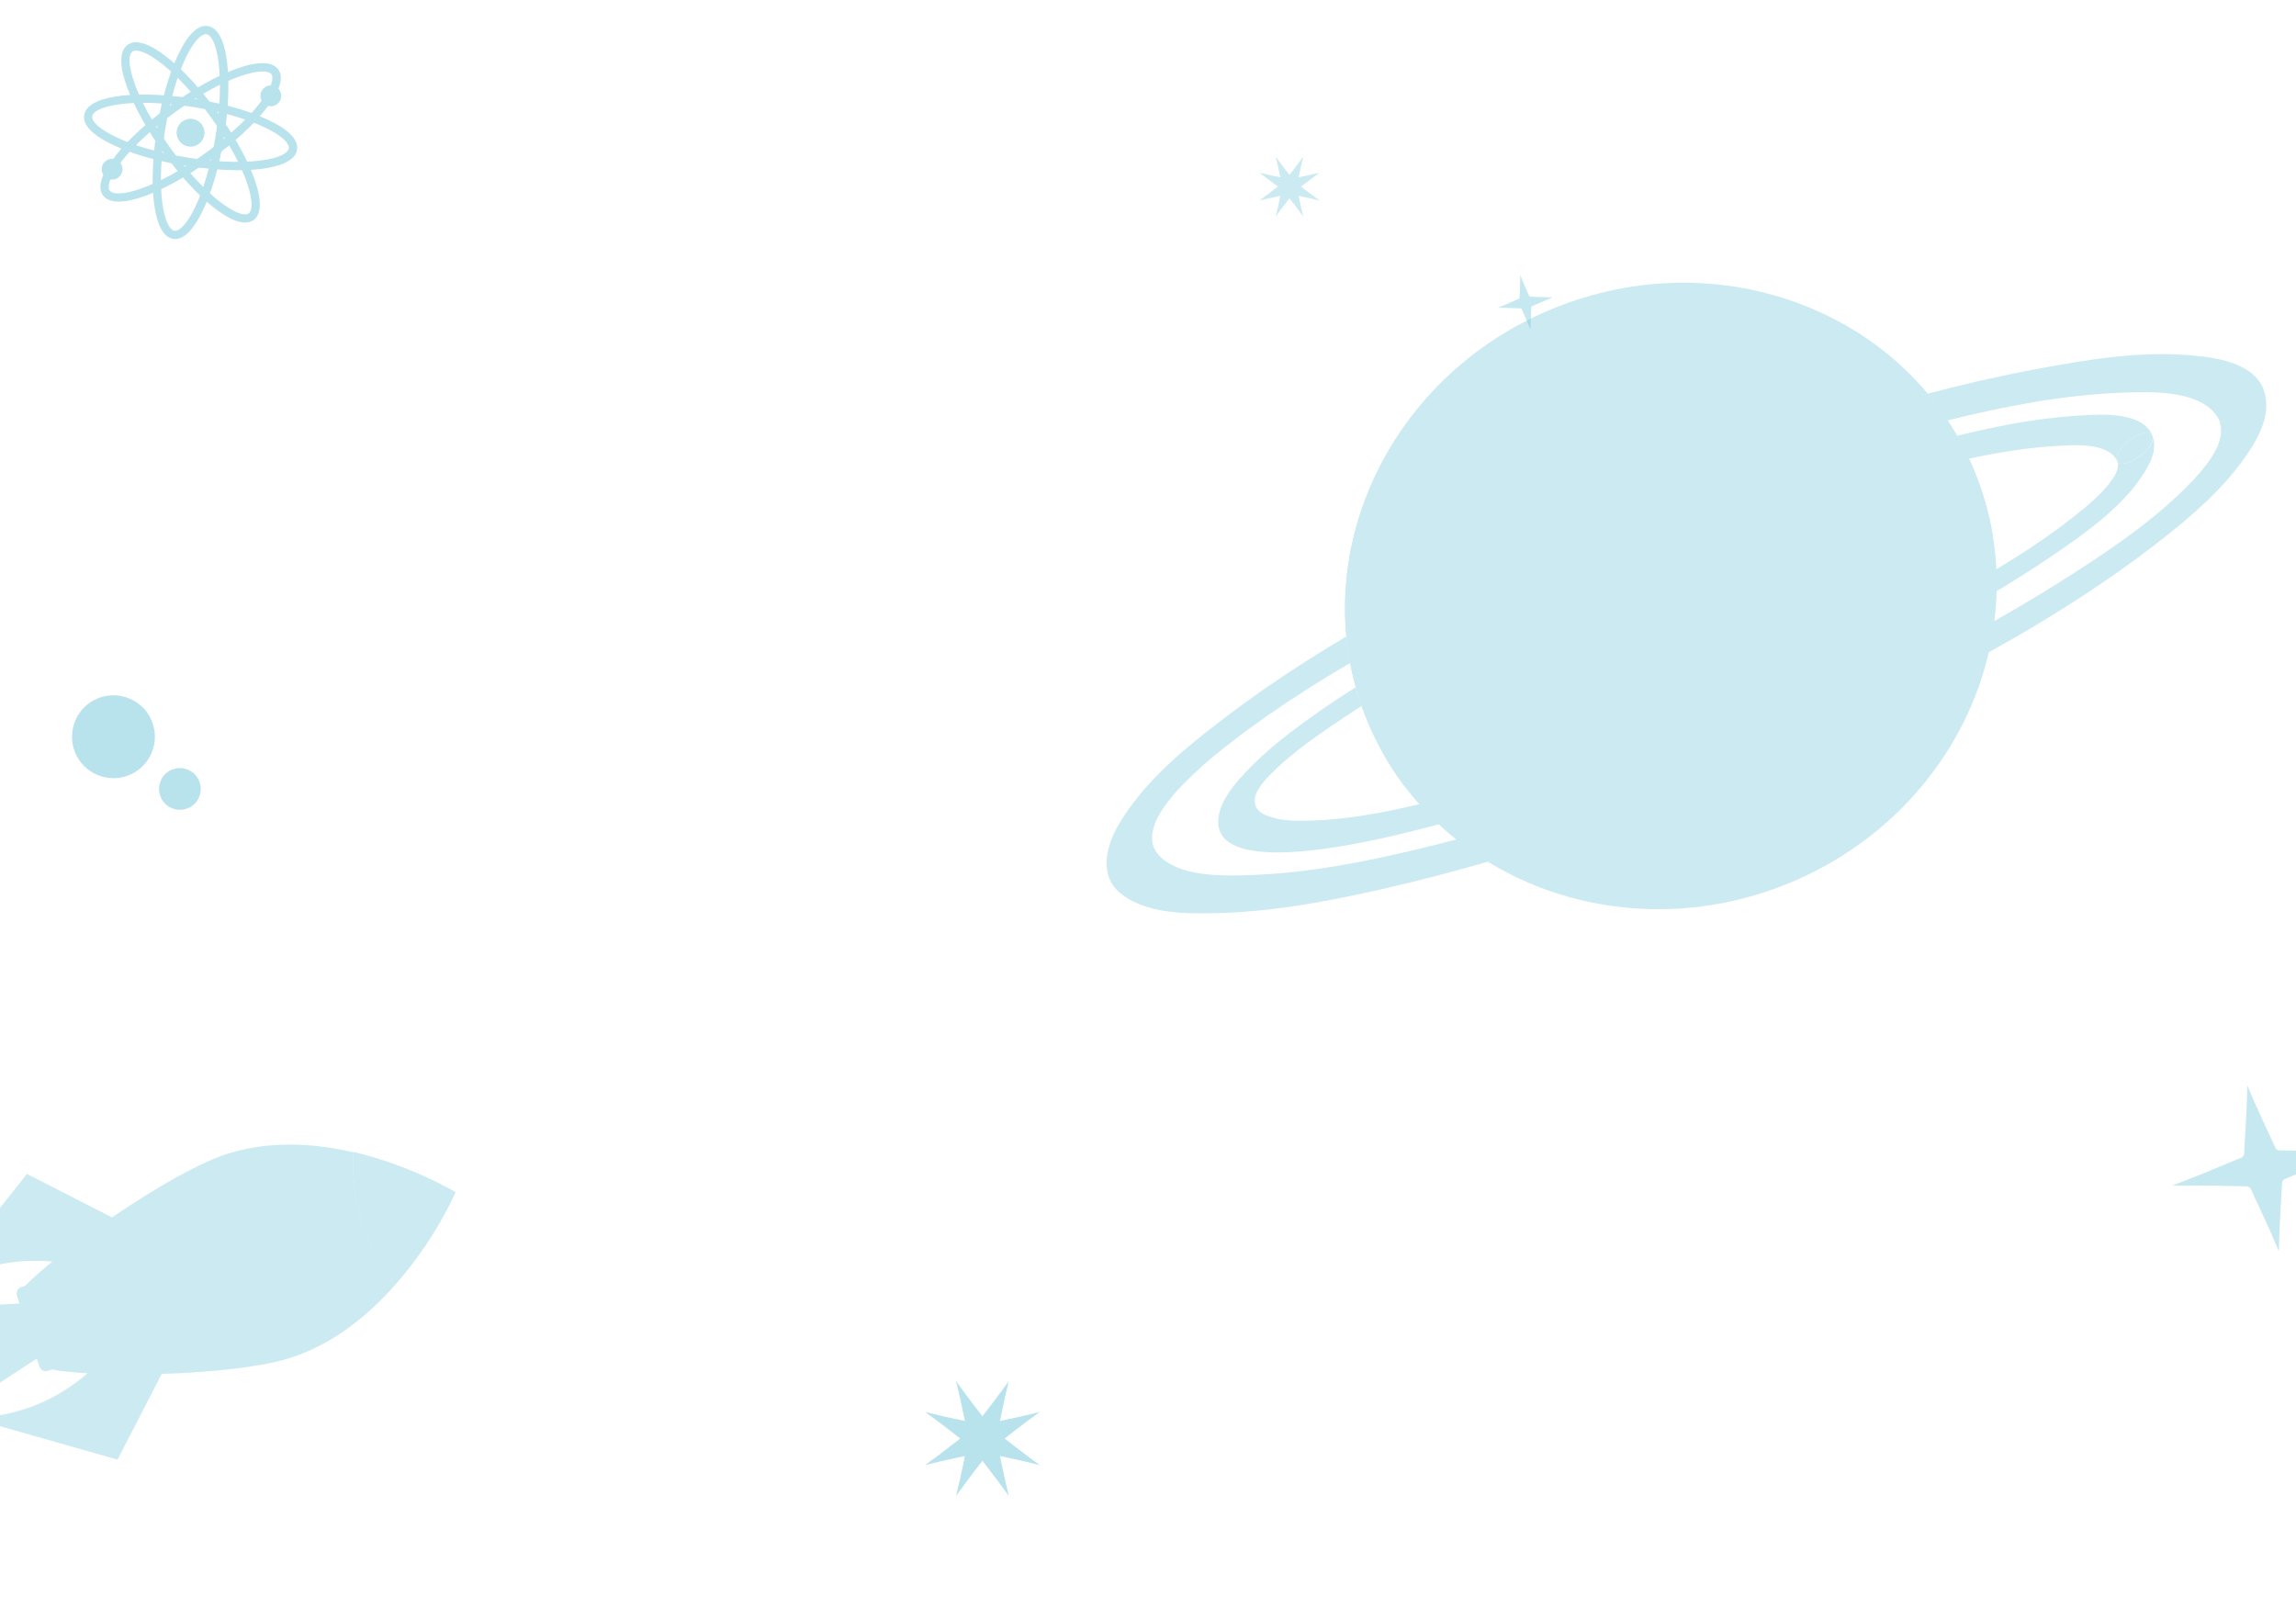 <?xml version="1.0" encoding="utf-8"?>
<!-- Generator: Adobe Illustrator 25.2.0, SVG Export Plug-In . SVG Version: 6.00 Build 0)  -->
<svg version="1.1" id="Warstwa_1" xmlns="http://www.w3.org/2000/svg" xmlns:xlink="http://www.w3.org/1999/xlink" x="0px" y="0px"
	 viewBox="0 0 1433.9 1004.3" style="enable-background:new 0 0 1433.9 1004.3;" xml:space="preserve">
<style type="text/css">
	.st0{opacity:0.36;}
	.st1{fill:#72C5D9;}
	.st2{opacity:0.4;fill:#72C5D9;}
	.st3{opacity:0.5;}
</style>
<g class="st0">
	<g>
		<path class="st1" d="M1233,294c40.9,99-10.9,214.3-115.5,257.5c-104.7,43.2-222.6-2.1-263.5-101.1
			c-40.9-99,10.9-214.3,115.5-257.5C1074.1,149.8,1192.1,195,1233,294z"/>
		<path class="st1" d="M955.2,522.4c0,0,73.6,30.6,122.2,5C1126,501.8,1042.1,370.1,955.2,522.4z"/>
		<g>
			<path class="st1" d="M1095.4,257.5c6,23.4,30.8,9.5,71.9,1.8c41.1-7.7-14.1,50.2-48,56.8c-33.9,6.6-34.8,71.7,60.7,43.3
				c22.9-6.8,44.7-15.3,64.6-24.2c-2.2-13.9-6.1-27.6-11.6-41.1c-16.6-40.2-45.9-71.5-81.9-91.7
				C1122.2,221.7,1092.2,245.1,1095.4,257.5z"/>
			<path class="st1" d="M949.3,202.6c-90.9,48.9-133.5,155.5-95.3,247.9c6.2,14.9,14.1,28.6,23.5,41
				C1138.1,389.7,1009.1,252.1,949.3,202.6z"/>
		</g>
	</g>
	<g>
		<path class="st1" d="M1371.2,298.1c-0.1,0.1-0.2,0.2-0.3,0.3C1370.1,299.3,1370.2,299.2,1371.2,298.1z"/>
		<path class="st1" d="M719.5,520.2c0-0.1,0-0.2,0-0.3C719.5,520.1,719.5,520.2,719.5,520.2z"/>
		<path class="st1" d="M721.5,513.3C722.1,511.6,720.5,515.4,721.5,513.3L721.5,513.3z"/>
		<path class="st1" d="M726,505.2c0.2-0.3,0.4-0.6,0.6-0.9C726.2,504.9,726.1,505.2,726,505.2z"/>
		<path class="st1" d="M1413.4,242.4c0.1,0.3,0.2,0.7,0.3,1C1413.6,243.1,1413.5,242.8,1413.4,242.4z"/>
		<path class="st1" d="M1380.4,286.4c-0.2,0.3-0.4,0.7-0.6,1C1380.4,286.5,1380.5,286.3,1380.4,286.4z"/>
		<path class="st1" d="M1387,271.2C1386.9,273.1,1387.2,270.2,1387,271.2L1387,271.2z"/>
		<path class="st1" d="M1385,278.2C1384.8,278.8,1385.1,278,1385,278.2L1385,278.2z"/>
		<path class="st1" d="M735.2,493.7c0.3-0.3,0.5-0.6,0.8-0.9C735.4,493.4,735.2,493.6,735.2,493.7z"/>
		<path class="st1" d="M1386.2,263c0,0.1,0.1,0.1,0.1,0.2C1386.2,263.1,1386.2,263,1386.2,263z"/>
		<path class="st1" d="M1367.9,221.9c-31.1-2.7-63,2.5-93.5,8.1c-23.7,4.4-47.2,9.7-70.6,15.9c0,0,0,0,0.1,0.1
			c0.3,0.4,0.6,0.7,0.9,1.1c1.4,1.7,2.9,3.5,4.2,5.3c0.2,0.3,0.5,0.6,0.7,1c1.3,1.7,2.6,3.5,3.8,5.2c0.2,0.2,0.3,0.4,0.5,0.7
			c0.8,1.1,1.5,2.2,2.2,3.3c35.4-8.8,71.5-15.8,107.9-17.3c18.6-0.8,53.2-2.3,62.1,17.8c0,0,0,0.1,0.1,0.2c0-0.1-0.1-0.1-0.1-0.2
			c-0.1,0,0.6,2.6,0.7,3.3c0.2,1.5,0.2,3.1,0.1,4.7c0,0.1,0,0.1,0,0.2c0.2-1-0.1,1.9,0,0c0,0.1-0.1,0.4-0.1,0.7
			c-0.2,0.9-0.4,1.7-0.6,2.6c-0.2,0.9-0.5,1.8-0.8,2.6c-0.2,0.6-0.3,1-0.4,1.2c0.2-0.3-0.2,0.5,0,0c0,0.1-0.1,0.2-0.3,0.6
			c-0.9,2-2,3.8-3.1,5.7c-0.4,0.7-0.8,1.3-1.2,1.9c0.1-0.1,0,0.1-0.6,1c0.2-0.3,0.4-0.7,0.6-1c-0.2,0.3-1.2,1.8-1.4,2
			c-1.6,2.1-3.2,4.2-4.9,6.2c-0.9,1.1-1.8,2.1-2.8,3.2c-0.2,0.2-0.3,0.4-0.4,0.5c0.1-0.1,0.2-0.2,0.3-0.3c-1,1.1-1.1,1.2-0.3,0.3
			c-0.6,0.6-1.2,1.3-1.8,1.9c-21.2,22.3-47.6,40.6-75.2,58.3c-15.9,10.2-32.1,19.9-48.5,29.2c-70.3,39.8-145.2,72.2-220.8,99.9
			c-37.9,13.9-76.3,26.2-115.3,36.5c-7.2,1.9-14.4,3.8-21.7,5.5c-34.5,8.4-69.8,15.3-105.3,16.7c-17.6,0.7-43.6,1.3-56.9-10.6
			c-5.1-4.6-6.5-9-5.9-15.6c0,0.7,0.7-3,1-3.8c0.3-0.9,0.6-1.8,0.9-2.7c0.1-0.2,0.2-0.4,0.2-0.6c-1,2.2,0.6-1.6,0,0
			c0-0.1,0.1-0.2,0.1-0.3c0.9-2,2-3.8,3.1-5.7c0.4-0.7,0.9-1.4,1.3-2.1c0,0,0.2-0.3,0.6-0.9c-0.2,0.3-0.4,0.6-0.6,0.9
			c-0.1,0.2,1.8-2.6,2.1-2.9c1.6-2.2,3.3-4.2,5-6.3c0.7-0.8,1.4-1.6,2-2.3c0,0,0.2-0.3,0.8-0.9c-0.3,0.3-0.5,0.6-0.8,0.9
			c0,0.1,1.9-2.1,2.1-2.2c5-5.2,10.2-10.1,15.6-14.9c2.8-2.5,10.5-8.7,15.6-12.7c7.3-5.7,14.8-11.1,22.3-16.4
			c16.9-11.8,34.4-22.9,52.3-33.3c0-0.1,0-0.1,0-0.2c-0.1-0.7-0.3-1.4-0.4-2.1c-0.1-0.8-0.3-1.7-0.4-2.5c-0.1-0.7-0.2-1.4-0.3-2.1
			c-0.1-0.8-0.2-1.7-0.4-2.5c-0.1-0.7-0.2-1.4-0.3-2.1c-0.1-0.9-0.2-1.7-0.3-2.6c-0.1-0.7-0.2-1.4-0.2-2.1c0-0.1,0-0.2,0-0.4
			c-28.8,17-56.5,35.5-82.7,55.9c-22.2,17.2-44.9,36.8-59.4,61.3c-7.8,13.2-12.8,31.7,0.7,43c15.9,13.2,41.1,13.1,60.5,12.6
			c35.3-0.8,70.6-7.6,104.9-15.4c21.6-4.9,43-10.6,64.3-16.7c75.8-22,149.8-51.4,221.1-84.6c30.9-14.4,61.7-29.6,91.7-46.2
			c37.1-20.5,73-43.2,106.3-69.1c19.5-15.2,39.2-32,53.5-52.3c8.6-12.2,17.2-27.4,11.9-42.5c-0.1-0.3-0.2-0.7-0.3-1
			C1406.3,226.1,1383.2,223.2,1367.9,221.9z"/>
	</g>
	<g>
		<path class="st1" d="M1322.3,288.1c2.8,6.2,24-7.3,22-15.8c-0.1-0.3-0.2-0.6-0.3-0.8C1341.7,265.4,1319,279.4,1322.3,288.1z"/>
		<path class="st1" d="M1344,271.5c0.1,0.3,0.2,0.6,0.3,0.8C1344.2,272.1,1344.1,271.8,1344,271.5z"/>
		<g>
			<path class="st1" d="M1344,271.5c-6.9-15.5-35.9-12.6-49-11.7c-24.5,1.7-48.8,6.5-72.8,12.4c2.7,4.6,5.1,9.4,7.4,14.3
				c17.6-3.8,35.4-6.8,53.4-7.9c11.1-0.7,33.8-2.7,39.3,9.5C1319,279.4,1341.7,265.4,1344,271.5z"/>
			<path class="st1" d="M1322.3,288.1c1.7,4.5-1.9,9.7-4.5,13.2c-6.1,8-14.7,15.1-23.7,22.2c-15,11.7-30.9,22.2-47.3,32
				c-16.9,10.1-34.3,19.5-51.6,28.6c-89.4,46.9-185.2,85.4-282.8,111.5c-8.6,2.3-17.4,4.6-26.2,6.7c-23.7,5.7-47.9,10.1-72,10.3
				c-8.5,0.1-17.6-0.3-25.4-4.3c-4.9-2.5-5.9-7.3-4.8-11.2c1.6-5.6,7.3-11.5,13.4-17.3c9.6-9.1,21.6-17.9,33.5-26
				c6.4-4.4,12.9-8.6,19.4-12.8c-1.4-3.9-2.6-7.8-3.7-11.7c-14.4,9-28.3,18.6-41.7,28.9c-11,8.5-21.5,17.8-30.7,28.2
				c-5.7,6.4-11.7,14.6-13.1,23.3c-7.1,43.4,110.9,11.9,126.5,8c3.6-0.9,7.2-1.8,10.9-2.8c93.7-24.1,185.2-61.1,271.7-104
				c26.1-12.9,51.8-26.7,76.8-41.7c12-7.2,23.8-14.7,35.4-22.6c21.3-14.6,45.7-31.7,58.7-54.7c3.5-6.1,5.5-12.7,3.3-19.4
				C1346.3,280.9,1325.1,294.3,1322.3,288.1z"/>
		</g>
	</g>
</g>
<g class="st0">
	<path class="st1" d="M796.7,135.3c4.3-6.1,7.8-10.4,10.2-13.5c0.2,0,0.4-0.1,0.6-0.2c3.8,0.8,9.3,1.9,16.5,3.6
		c-6-4.4-10.3-7.8-13.5-10.2c0-0.2-0.1-0.4-0.2-0.6c0.8-3.9,1.8-9.3,3.6-16.6c-4.3,6.1-7.8,10.4-10.2,13.5c-0.2,0-0.4,0.1-0.6,0.2
		c-3.8-0.8-9.3-1.9-16.5-3.6c6,4.4,10.3,7.8,13.5,10.2c0,0.2,0.1,0.4,0.2,0.6C799.5,122.6,798.5,128,796.7,135.3z"/>
	<path class="st1" d="M813.9,135.3c-4.3-6.1-7.8-10.4-10.2-13.5c-0.2,0-0.4-0.1-0.6-0.2c-3.8,0.8-9.3,1.9-16.5,3.6
		c6-4.4,10.3-7.8,13.5-10.2c0-0.2,0.1-0.4,0.2-0.6c-0.8-3.9-1.8-9.3-3.6-16.6c4.3,6.1,7.8,10.4,10.2,13.5c0.2,0,0.4,0.1,0.6,0.2
		c3.8-0.8,9.3-1.9,16.5-3.6c-6,4.4-10.3,7.8-13.5,10.2c0,0.2-0.1,0.4-0.2,0.6C811.1,122.6,812.1,128,813.9,135.3z"/>
</g>
<path class="st2" d="M935.5,192.2c27.4,0.1,24,5,13.9-20.4c-0.1,27.4-5,24,20.4,13.9c-27.4-0.1-24-5-13.9,20.4
	C956,178.8,960.9,182.1,935.5,192.2z"/>
<g class="st3">
	<path class="st1" d="M597.1,934.3c8.3-11.6,14.9-19.9,19.5-25.9c0.4-0.1,0.8-0.2,1.1-0.4c7.3,1.6,17.7,3.5,31.6,7
		c-11.6-8.3-19.8-15-25.8-19.6c-0.1-0.4-0.2-0.8-0.4-1.1c1.6-7.4,3.5-17.8,6.9-31.7c-8.3,11.6-14.9,19.9-19.5,25.9
		c-0.4,0.1-0.8,0.2-1.1,0.4c-7.3-1.6-17.7-3.5-31.6-7c11.6,8.3,19.8,15,25.8,19.6c0.1,0.4,0.2,0.8,0.4,1.1
		C602.5,909.9,600.5,920.4,597.1,934.3z"/>
	<path class="st1" d="M630,934.3c-8.3-11.6-14.9-19.9-19.5-25.9c-0.4-0.1-0.8-0.2-1.1-0.4c-7.3,1.6-17.7,3.5-31.6,7
		c11.6-8.3,19.8-15,25.8-19.6c0.1-0.4,0.2-0.8,0.4-1.1c-1.6-7.4-3.5-17.8-6.9-31.7c8.3,11.6,14.9,19.9,19.5,25.9
		c0.4,0.1,0.8,0.2,1.1,0.4c7.3-1.6,17.7-3.5,31.6-7c-11.6,8.3-19.8,15-25.8,19.6c-0.1,0.4-0.2,0.8-0.4,1.1
		C624.7,909.9,626.6,920.4,630,934.3z"/>
</g>
<g class="st3">
	<path class="st1" d="M94.8,450.3c5.4,13.2-0.9,28.4-14.1,33.8c-13.2,5.4-28.4-0.9-33.8-14.1c-5.4-13.2,0.9-28.4,14.1-33.8
		C74.2,430.8,89.4,437.1,94.8,450.3z"/>
	<path class="st1" d="M124.4,487.8c2.7,6.7-0.4,14.3-7.1,17c-6.7,2.7-14.3-0.4-17-7.1c-2.7-6.7,0.4-14.3,7.1-17
		C114,478,121.6,481.1,124.4,487.8z"/>
</g>
<g class="st3">
	<g>
		<path class="st1" d="M148.2,106.3c-10,0-21.1-1-32.6-2.8c-17.3-2.8-33.3-7.4-45-13c-12.8-6-19.1-12.5-18-18.7
			c1-6.2,9-10.3,23.1-12c12.9-1.5,29.5-0.7,46.8,2.1c17.3,2.8,33.3,7.4,45,13c12.8,6,19.1,12.5,18,18.7v0c-1,6.2-9,10.3-23.1,12
			C158,106.1,153.2,106.3,148.2,106.3z M89.9,64.2c-19.7,0-31.6,3.9-32.3,8.4c-1.1,6.5,20.8,19.5,58.8,25.7
			c16.8,2.8,32.9,3.5,45.4,2.1c13-1.5,18.1-5,18.6-7.7v0c0.4-2.7-3.3-7.6-15.2-13.2c-11.3-5.3-26.8-9.8-43.6-12.5
			C109.6,65.1,98.9,64.2,89.9,64.2z"/>
	</g>
	<g>
		<path class="st1" d="M109.4,149.3c-0.4,0-0.9,0-1.3-0.1c-6.2-1-10.3-9-12-23.1c-1.5-12.9-0.7-29.5,2.1-46.8
			c2.8-17.3,7.4-33.3,13-45c6-12.8,12.5-19.1,18.7-18c6.2,1,10.3,9,12,23.1c1.5,12.9,0.7,29.5-2.1,46.8c-2.8,17.3-7.4,33.3-13,45
			C121.2,143,115.2,149.3,109.4,149.3z M128.6,21.3c-2.8,0-7.5,4-12.8,15.2c-5.3,11.3-9.8,26.8-12.5,43.6
			c-2.8,16.8-3.5,32.9-2.1,45.4c1.5,13,5,18.1,7.7,18.6c2.7,0.4,7.6-3.3,13.2-15.2c5.3-11.3,9.8-26.8,12.5-43.6
			c6.2-38,0.9-62.9-5.6-63.9C128.9,21.3,128.7,21.3,128.6,21.3z"/>
	</g>
	<g>
		<path class="st1" d="M153,139c-5,0-11.6-3.2-19.5-9.4c-10.2-8-21.4-20.3-31.6-34.6C91.6,80.7,83.6,66.2,79.2,54
			c-4.8-13.3-4.6-22.3,0.5-26c5.1-3.7,13.7-0.9,24.8,7.9c10.2,8,21.4,20.3,31.6,34.6c10.2,14.2,18.3,28.8,22.7,41
			c4.8,13.3,4.6,22.3-0.5,26C156.8,138.5,155,139,153,139z M85,31.6c-1,0-1.7,0.2-2.3,0.6c-5.4,3.9,0.9,28.5,23.4,59.8
			c20,27.9,39.1,41.9,46.9,41.9c1,0,1.7-0.2,2.3-0.6c5.4-3.9-0.9-28.5-23.4-59.8C111.9,45.6,92.8,31.6,85,31.6z"/>
	</g>
	<g>
		<path class="st1" d="M74.1,125.9c-4.6,0-7.9-1.3-9.8-3.9c-3.7-5.1-0.9-13.7,7.9-24.8c8-10.2,20.3-21.4,34.6-31.6
			c14.2-10.2,28.8-18.3,41-22.7c13.3-4.8,22.3-4.6,26,0.5c3.7,5.1,0.9,13.7-7.9,24.8c-8,10.2-20.3,21.4-34.6,31.6
			c-14.2,10.2-28.8,18.3-41,22.7C83.8,124.8,78.4,125.9,74.1,125.9z M163.9,44.6c-3.3,0-8,0.9-14.5,3.2c-11.8,4.2-25.9,12-39.7,22
			c-13.9,10-25.8,20.8-33.5,30.6c-8.1,10.3-9.3,16.3-7.7,18.6c1.6,2.2,7.7,3.1,20.1-1.4c11.8-4.2,25.9-12,39.7-22
			c13.9-10,25.8-20.8,33.5-30.6c8.1-10.3,9.3-16.3,7.7-18.6C168.7,45.3,166.9,44.6,163.9,44.6z"/>
	</g>
	<circle class="st1" cx="119" cy="82.9" r="8.7"/>
	<ellipse transform="matrix(0.764 -0.645 0.645 0.764 1.227 123.235)" class="st1" cx="169.2" cy="59.9" rx="6.5" ry="6.5"/>
	<circle class="st1" cx="70" cy="105.7" r="6.5"/>
</g>
<path class="st2" d="M1356.6,740.5c90.2-1.2,78.9,13.8,46.9-62.6c-1.7,82.9-17.7,73,66.6,41c-90.2,1.2-78.9-13.8-46.9,62.6
	C1424.9,698.7,1440.9,708.6,1356.6,740.5z"/>
<g class="st0">
	<path class="st1" d="M29.8,856.2c-2.2,0.7-4.5-0.6-5.3-3l-13.9-43.8c-0.7-2.3,0.4-4.8,2.6-5.5l5.2-1.7c2.2-0.7,4.5,0.6,5.3,3
		L37.6,849c0.7,2.3-0.4,4.8-2.6,5.5L29.8,856.2z"/>
	<g>
		<path class="st1" d="M246.7,802.5c-8.6-10.9-15.7-24.1-20.4-39c-4.7-14.9-6.4-29.8-5.6-43.8c-24.1-5.6-52.2-7.6-79.2,1.1
			C105.7,732.4,34.4,783.2,15.9,803l8.5,26.9l8.1,25.4c26.4,5.4,113.2,4.2,149-7.3C208.4,839.3,230.3,821.2,246.7,802.5z"/>
		<path class="st1" d="M284.4,744.8c0,0-27.2-16.6-63.7-25.1c-0.8,14,0.9,28.9,5.6,43.8c4.7,14.9,11.8,28.1,20.4,39
			C271.7,774.3,284.4,744.8,284.4,744.8z"/>
	</g>
	<path class="st1" d="M190.7,803.8c-14.5,4.7-29.9-3.2-34.5-17.6c-4.6-14.4,3.4-30,17.9-34.7c14.5-4.7,29.9,3.2,34.5,17.6
		C213.1,783.5,205.1,799.1,190.7,803.8z"/>
	<g>
		<path class="st1" d="M155.5,786.4c-4.7-14.8,3.5-30.8,18.4-35.6c14.8-4.8,30.7,3.3,35.4,18.1c4.7,14.8-3.5,30.8-18.4,35.6
			C176.1,809.3,160.2,801.2,155.5,786.4z M207.8,769.3c-4.4-14-19.5-21.7-33.5-17.1c-14,4.6-21.8,19.7-17.4,33.7
			c4.4,14,19.5,21.7,33.5,17.1C204.5,798.5,212.3,783.3,207.8,769.3z"/>
	</g>
	<path class="st1" d="M105.5,849.3l-32.1,62.3l-92-26.2c0,0,40.4,3,75.8-29.9L105.5,849.3z"/>
	<g>
		<g>
			<path class="st1" d="M128.8,731.4c-0.9,0.1-1.6-0.5-1.6-1.4c0-0.9,0.7-1.8,1.5-1.9c0.9-0.1,1.6,0.5,1.6,1.4
				C130.3,730.4,129.6,731.3,128.8,731.4z"/>
			<path class="st1" d="M129.3,740.5c-0.9,0.2-1.6-0.4-1.7-1.4c-0.1-0.9,0.6-1.8,1.5-2c0.9-0.2,1.6,0.4,1.7,1.4
				C130.8,739.5,130.1,740.3,129.3,740.5z"/>
			<path class="st1" d="M130.2,749.5c-0.9,0.2-1.6-0.4-1.7-1.3c-0.1-0.9,0.5-1.8,1.4-2c0.9-0.2,1.6,0.4,1.7,1.3
				C131.6,748.5,131,749.3,130.2,749.5z"/>
			<path class="st1" d="M131.4,758.5c-0.9,0.2-1.7-0.4-1.8-1.3c-0.1-0.9,0.5-1.8,1.3-2c0.9-0.2,1.7,0.4,1.8,1.3
				C132.8,757.4,132.2,758.3,131.4,758.5z"/>
			<path class="st1" d="M132.9,767.3c-0.9,0.2-1.7-0.3-1.9-1.2c-0.2-0.9,0.4-1.8,1.3-2c0.9-0.2,1.7,0.3,1.9,1.2
				C134.4,766.2,133.8,767.1,132.9,767.3z"/>
			<path class="st1" d="M134.9,776c-0.9,0.2-1.7-0.3-1.9-1.2c-0.2-0.9,0.3-1.8,1.2-2c0.9-0.2,1.7,0.3,1.9,1.2
				C136.2,774.9,135.7,775.8,134.9,776z"/>
			<path class="st1" d="M137.1,784.7c-0.9,0.3-1.7-0.2-2-1.1c-0.2-0.9,0.3-1.8,1.1-2c0.9-0.3,1.7,0.2,2,1.1
				C138.4,783.5,138,784.4,137.1,784.7z"/>
			<path class="st1" d="M139.7,793.2c-0.8,0.3-1.8-0.2-2-1.1c-0.3-0.9,0.2-1.8,1-2.1c0.9-0.3,1.8,0.2,2,1.1
				C141,792,140.5,793,139.7,793.2z"/>
			<path class="st1" d="M142.6,801.7c-0.8,0.3-1.8-0.2-2.1-1c-0.3-0.9,0.1-1.8,1-2.1c0.8-0.3,1.8,0.2,2.1,1
				C143.9,800.4,143.5,801.4,142.6,801.7z"/>
			<path class="st1" d="M145.9,810c-0.8,0.3-1.8-0.1-2.1-0.9c-0.3-0.8,0.1-1.8,0.9-2.1c0.8-0.3,1.8,0.1,2.1,1
				C147.1,808.7,146.7,809.7,145.9,810z"/>
			<path class="st1" d="M149.5,818.2c-0.8,0.3-1.8-0.1-2.2-0.9c-0.4-0.8,0-1.8,0.8-2.1c0.8-0.3,1.8,0.1,2.2,0.9
				C150.7,816.9,150.3,817.8,149.5,818.2z"/>
			<path class="st1" d="M153.4,826.2c-0.8,0.3-1.8,0-2.2-0.8c-0.4-0.8-0.1-1.8,0.7-2.1c0.8-0.3,1.8,0,2.2,0.8
				C154.6,824.9,154.2,825.9,153.4,826.2z"/>
			<path class="st1" d="M157.7,834.2c-0.8,0.4-1.8,0-2.3-0.8c-0.4-0.8-0.1-1.7,0.7-2.1c0.8-0.4,1.8,0,2.3,0.8
				C158.8,832.9,158.5,833.8,157.7,834.2z"/>
			<path class="st1" d="M162.3,842c-0.8,0.4-1.8,0.1-2.3-0.7c-0.5-0.8-0.2-1.7,0.6-2.1c0.8-0.4,1.8,0,2.3,0.7
				C163.3,840.6,163.1,841.6,162.3,842z"/>
			<path class="st1" d="M167.2,849.6c-0.8,0.4-1.8,0.1-2.3-0.7c-0.5-0.8-0.3-1.7,0.5-2.1c0.8-0.4,1.8-0.1,2.3,0.7
				C168.2,848.3,168,849.2,167.2,849.6z"/>
		</g>
		<path class="st1" d="M171.6,850.7c0.1,0,0.2,0,0.3-0.1c-25.8-37.5-39.4-80.4-40-126.1c-0.1,0-0.2,0.1-0.3,0.1
			C132.3,770.2,145.9,813.2,171.6,850.7z"/>
		<path class="st1" d="M165.6,852c-25.3-37.2-38.8-79.7-39.6-124.8c0,0,0,0,0,0c0,0-0.1,0-0.1,0c0,0,0,0,0,0c-0.1,0-0.1,0.1-0.2,0.1
			c0.8,45.1,14.3,87.6,39.6,124.7c0,0,0,0,0,0c0,0,0,0,0,0c0,0,0,0,0,0c0,0,0.1,0,0.2,0l0,0c0.1,0,0.1,0,0,0
			C165.5,852,165.5,852,165.6,852z"/>
	</g>
	<path class="st1" d="M246.7,802.3c25-28.2,37.7-57.7,37.7-57.7s-27.2-16.6-63.7-25.1c-0.8,14,0.9,28.9,5.6,43.8
		C231,778.2,238,791.4,246.7,802.3z"/>
	<g>
		<g>
			<path class="st1" d="M-20.5,899c13.6-4.4,21.2-19.1,16.9-32.7c0-0.1-0.1-0.2-0.1-0.4l27.4-17.8l-10.8-34l-32.5,1.7
				c0-0.1-0.1-0.3-0.1-0.4c-4.3-13.6-18.9-21-32.5-16.6c-12.8,4.2-20.3,17.4-17.5,30.4c-9.5,8-13.9,21.3-9.9,33.8
				c4,12.5,15.1,20.7,27.5,21.6C-47,896.8-33.4,903.1-20.5,899z"/>
		</g>
		<path class="st1" d="M78.7,764.8l-61.9-31.6l-59.7,75.6c0,0,31.1-26.4,78.8-20.5L78.7,764.8z"/>
		<path class="st2" d="M100.9,858.1c22.6-0.7,46.1-2.7,64.2-6.1c0,0,0,0,0,0.1c0,0,0,0,0,0c0,0,0.1,0,0.2,0l0,0c0.1,0,0.1,0,0,0
			c0,0,0.1,0,0.1,0c0,0,0,0,0-0.1c2.1-0.4,4.1-0.8,6.1-1.3c0,0,0,0,0,0c0.1,0,0.2,0,0.3-0.1l0,0c3.4-0.8,6.6-1.6,9.5-2.6
			c27-8.7,48.8-26.8,65.3-45.5c25-28.2,37.7-57.7,37.7-57.7s-0.1,0-0.1-0.1c0-0.1,0.1-0.1,0.1-0.1s-0.1,0-0.2-0.1L-79.7,863
			c0,0,0,0,0,0c4,12.5,15.1,20.7,27.5,21.6c5.1,12.2,18.8,18.5,31.6,14.3c5.8-1.9,10.4-5.6,13.6-10.2l80.3,22.9L100.9,858.1z
			 M-4.7,884.4c2.5-5.6,3.1-12.2,1.1-18.5c0-0.1-0.1-0.2-0.1-0.4L23,848.2l1.5,4.7c0.7,2.3,3.1,3.7,5.3,3l2.7-0.9
			c5.3,1.1,13,1.9,22.3,2.4C32.9,876.6,9.6,882.6-4.7,884.4z"/>
	</g>
</g>
</svg>
